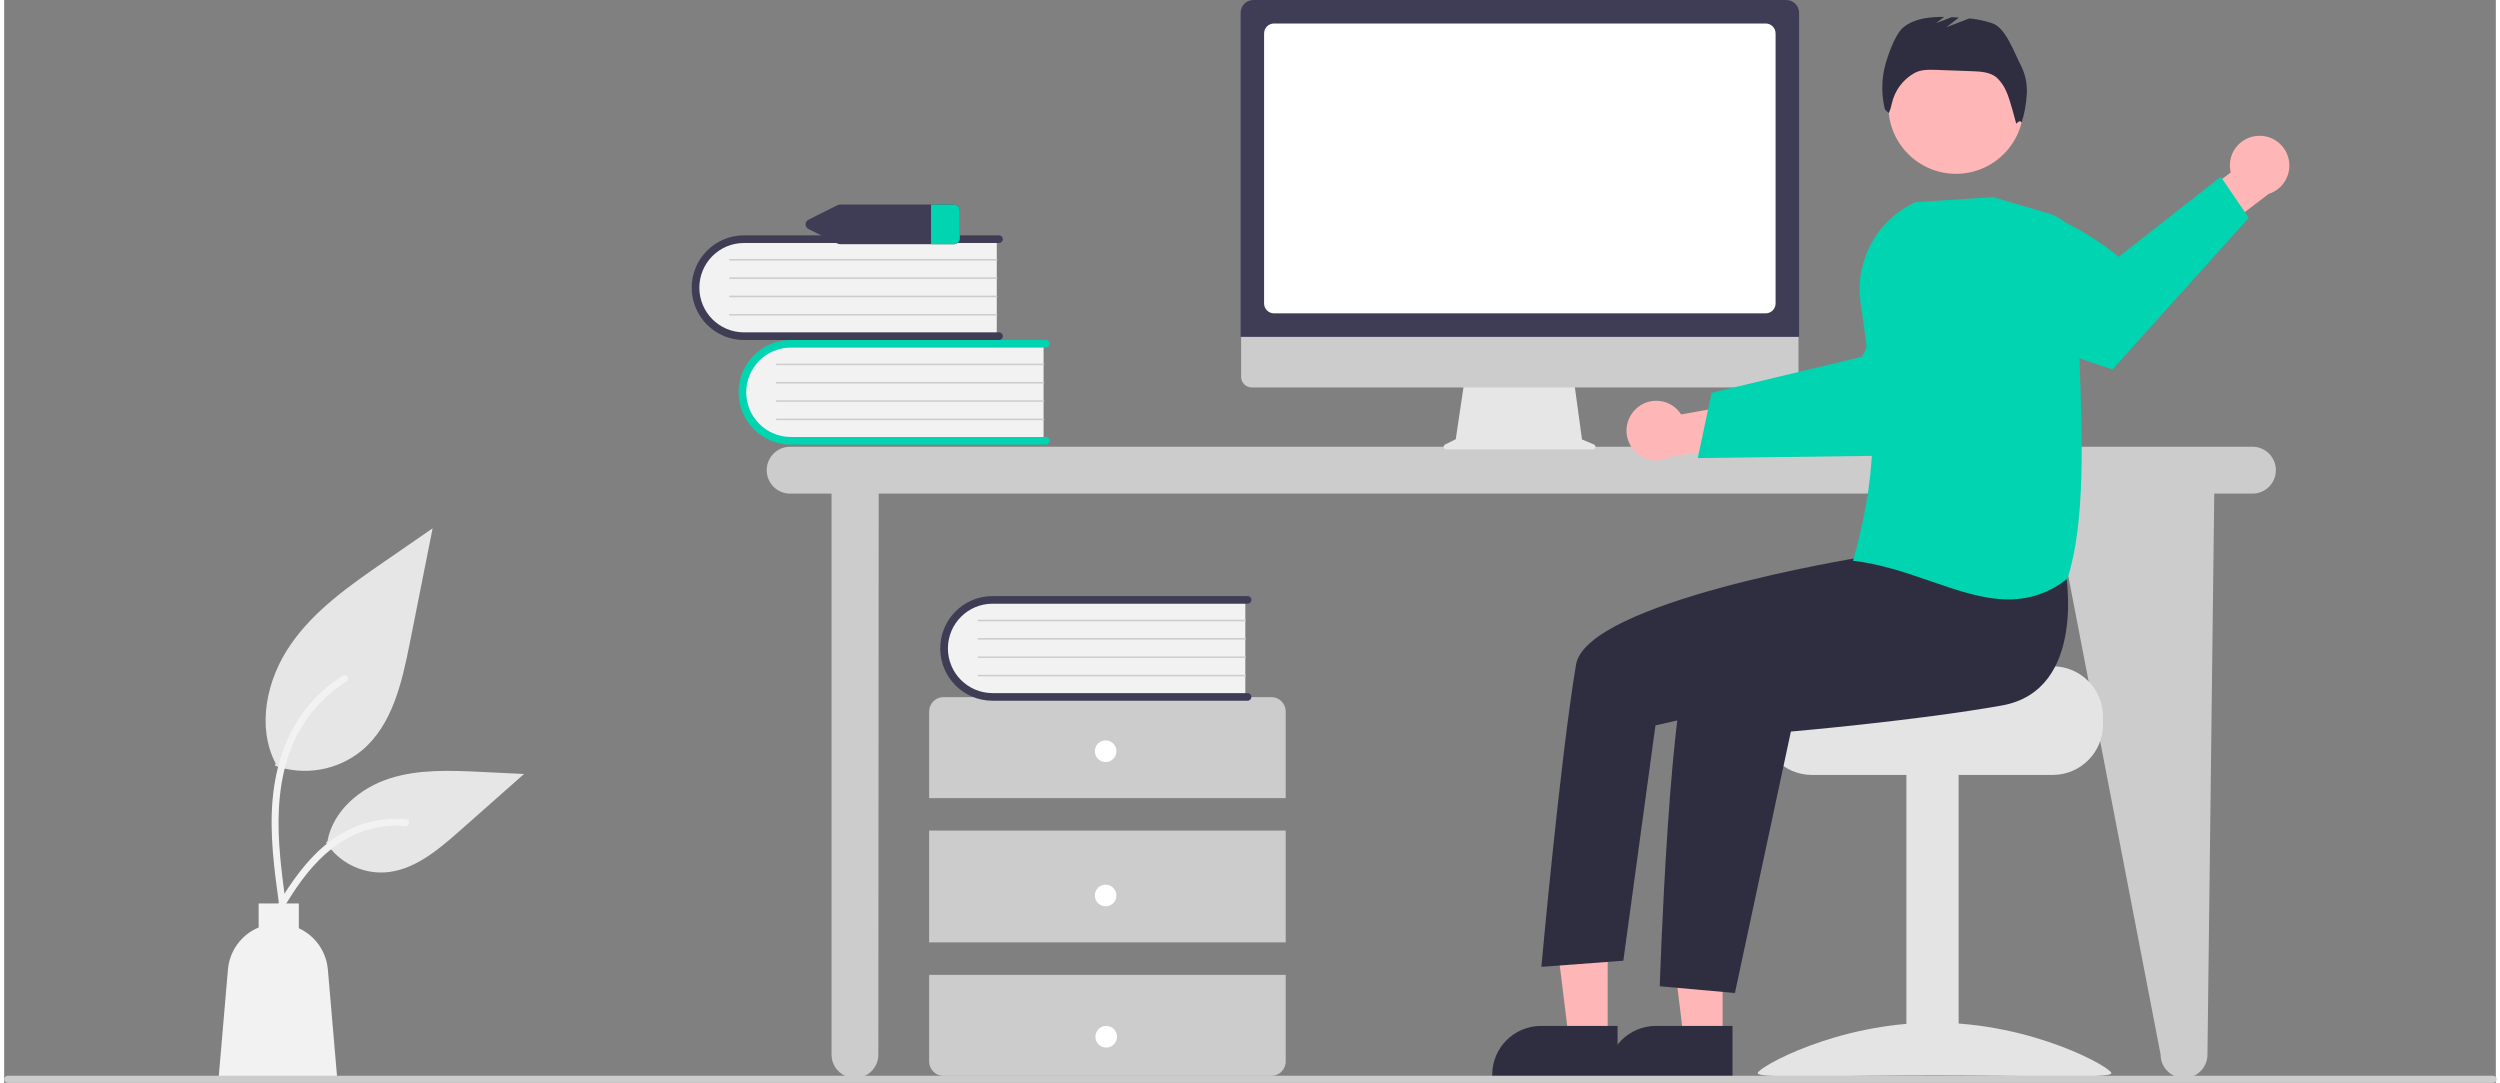 <?xml version="1.0" encoding="UTF-8"?>
<svg xmlns="http://www.w3.org/2000/svg" xmlns:xlink="http://www.w3.org/1999/xlink" width="300px" height="130px" viewBox="0 0 299 130" version="1.1">
<rect x="0" y="0" width="299" height="130" fill="#808080" stroke="none"/>
<g id="surface1">
<path style=" stroke:none;fill-rule:nonzero;fill:rgb(80%,80%,80%);fill-opacity:1;" d="M 269.797 53.609 L 94.312 53.609 C 92.762 53.609 91.504 54.867 91.504 56.422 C 91.504 57.977 92.762 59.234 94.312 59.234 L 99.285 59.234 L 99.285 126.551 C 99.285 128.105 100.543 129.363 102.094 129.363 C 103.645 129.363 104.902 128.105 104.902 126.551 L 104.945 59.234 L 245.789 59.234 L 258.773 126.551 C 258.773 128.105 260.031 129.363 261.586 129.363 C 263.137 129.363 264.395 128.105 264.395 126.551 L 265.211 59.234 L 269.797 59.234 C 271.348 59.234 272.605 57.977 272.605 56.422 C 272.605 54.867 271.348 53.609 269.797 53.609 Z M 269.797 53.609 "/>
<path style=" stroke:none;fill-rule:nonzero;fill:rgb(94.902%,94.902%,94.902%);fill-opacity:1;" d="M 124.73 41.07 L 124.73 52.984 L 94.926 52.984 C 91.637 53.102 88.883 50.527 88.77 47.234 C 88.652 43.945 91.227 41.184 94.512 41.07 C 94.648 41.066 94.785 41.066 94.926 41.07 Z M 124.73 41.07 "/>
<path style=" stroke:none;fill-rule:nonzero;fill:rgb(0%,83.137%,69.02%);fill-opacity:1;" d="M 125.465 52.895 C 125.465 53.148 125.258 53.352 125.004 53.352 L 94.395 53.352 C 90.934 53.352 88.129 50.539 88.129 47.074 C 88.129 43.609 90.934 40.797 94.395 40.797 L 125.004 40.797 C 125.168 40.797 125.32 40.883 125.402 41.023 C 125.484 41.168 125.484 41.34 125.402 41.484 C 125.32 41.625 125.168 41.711 125.004 41.711 L 94.395 41.711 C 91.438 41.715 89.047 44.117 89.047 47.074 C 89.047 50.031 91.438 52.43 94.395 52.438 L 125.004 52.438 C 125.258 52.438 125.465 52.641 125.465 52.895 Z M 125.465 52.895 "/>
<path style=" stroke:none;fill-rule:nonzero;fill:rgb(80%,80%,80%);fill-opacity:1;" d="M 124.73 43.82 L 92.699 43.82 C 92.648 43.82 92.609 43.781 92.609 43.73 C 92.609 43.68 92.648 43.637 92.699 43.637 L 124.73 43.637 C 124.781 43.637 124.82 43.68 124.82 43.73 C 124.82 43.777 124.781 43.82 124.73 43.82 Z M 124.73 43.82 "/>
<path style=" stroke:none;fill-rule:nonzero;fill:rgb(80%,80%,80%);fill-opacity:1;" d="M 124.73 46.02 L 92.699 46.02 C 92.648 46.02 92.609 45.98 92.609 45.93 C 92.609 45.879 92.648 45.836 92.699 45.836 L 124.73 45.836 C 124.781 45.836 124.82 45.879 124.82 45.93 C 124.82 45.98 124.781 46.02 124.73 46.02 Z M 124.73 46.02 "/>
<path style=" stroke:none;fill-rule:nonzero;fill:rgb(80%,80%,80%);fill-opacity:1;" d="M 124.73 48.219 L 92.699 48.219 C 92.648 48.219 92.609 48.18 92.609 48.129 C 92.609 48.078 92.648 48.039 92.699 48.035 L 124.73 48.035 C 124.781 48.035 124.82 48.078 124.82 48.129 C 124.82 48.18 124.781 48.219 124.73 48.219 Z M 124.73 48.219 "/>
<path style=" stroke:none;fill-rule:nonzero;fill:rgb(80%,80%,80%);fill-opacity:1;" d="M 124.73 50.418 L 92.699 50.418 C 92.648 50.418 92.609 50.379 92.609 50.328 C 92.609 50.277 92.648 50.238 92.699 50.234 L 124.73 50.234 C 124.781 50.238 124.82 50.277 124.82 50.328 C 124.82 50.379 124.781 50.418 124.73 50.418 Z M 124.73 50.418 "/>
<path style=" stroke:none;fill-rule:nonzero;fill:rgb(94.902%,94.902%,94.902%);fill-opacity:1;" d="M 119.113 28.516 L 119.113 40.434 L 89.305 40.434 C 86.02 40.547 83.266 37.973 83.148 34.684 C 83.035 31.391 85.605 28.633 88.891 28.516 C 89.027 28.512 89.168 28.512 89.305 28.516 Z M 119.113 28.516 "/>
<path style=" stroke:none;fill-rule:nonzero;fill:rgb(24.706%,23.922%,33.725%);fill-opacity:1;" d="M 119.844 40.34 C 119.844 40.594 119.641 40.797 119.387 40.801 L 88.773 40.801 C 85.312 40.801 82.504 37.988 82.504 34.52 C 82.504 31.055 85.312 28.242 88.773 28.242 L 119.387 28.242 C 119.641 28.242 119.844 28.445 119.844 28.699 C 119.844 28.953 119.641 29.16 119.387 29.16 L 88.773 29.16 C 85.816 29.16 83.422 31.559 83.422 34.52 C 83.422 37.48 85.816 39.883 88.773 39.883 L 119.387 39.883 C 119.641 39.883 119.844 40.086 119.844 40.34 Z M 119.844 40.34 "/>
<path style=" stroke:none;fill-rule:nonzero;fill:rgb(80%,80%,80%);fill-opacity:1;" d="M 119.113 31.266 L 87.082 31.266 C 87.031 31.266 86.988 31.227 86.988 31.176 C 86.988 31.125 87.027 31.082 87.078 31.082 L 119.113 31.082 C 119.164 31.082 119.203 31.125 119.203 31.176 C 119.203 31.227 119.164 31.266 119.113 31.266 Z M 119.113 31.266 "/>
<path style=" stroke:none;fill-rule:nonzero;fill:rgb(80%,80%,80%);fill-opacity:1;" d="M 119.113 33.465 L 87.082 33.465 C 87.031 33.465 86.988 33.426 86.988 33.375 C 86.988 33.324 87.027 33.285 87.078 33.281 L 119.113 33.281 C 119.164 33.285 119.203 33.324 119.203 33.375 C 119.203 33.426 119.164 33.465 119.113 33.465 Z M 119.113 33.465 "/>
<path style=" stroke:none;fill-rule:nonzero;fill:rgb(80%,80%,80%);fill-opacity:1;" d="M 119.113 35.668 L 87.082 35.668 C 87.031 35.668 86.988 35.625 86.988 35.574 C 86.988 35.523 87.027 35.484 87.078 35.484 L 119.113 35.484 C 119.164 35.484 119.203 35.523 119.203 35.574 C 119.203 35.625 119.164 35.664 119.113 35.668 Z M 119.113 35.668 "/>
<path style=" stroke:none;fill-rule:nonzero;fill:rgb(80%,80%,80%);fill-opacity:1;" d="M 119.113 37.867 L 87.082 37.867 C 87.031 37.867 86.988 37.824 86.988 37.773 C 86.988 37.723 87.027 37.684 87.078 37.684 L 119.113 37.684 C 119.164 37.684 119.203 37.723 119.203 37.773 C 119.203 37.824 119.164 37.867 119.113 37.867 Z M 119.113 37.867 "/>
<path style=" stroke:none;fill-rule:nonzero;fill:rgb(80%,80%,80%);fill-opacity:1;" d="M 153.785 95.773 L 153.785 85.383 C 153.785 84.426 153.012 83.652 152.059 83.652 L 112.727 83.652 C 111.77 83.652 110.996 84.426 110.996 85.383 L 110.996 95.773 Z M 153.785 95.773 "/>
<path style=" stroke:none;fill-rule:nonzero;fill:rgb(80%,80%,80%);fill-opacity:1;" d="M 110.996 99.668 L 153.785 99.668 L 153.785 113.086 L 110.996 113.086 Z M 110.996 99.668 "/>
<path style=" stroke:none;fill-rule:nonzero;fill:rgb(80%,80%,80%);fill-opacity:1;" d="M 110.996 116.984 L 110.996 127.375 C 110.996 128.328 111.77 129.105 112.727 129.105 L 152.059 129.105 C 153.012 129.105 153.785 128.328 153.785 127.375 L 153.785 116.984 Z M 110.996 116.984 "/>
<path style=" stroke:none;fill-rule:nonzero;fill:rgb(100%,100%,100%);fill-opacity:1;" d="M 133.473 90.145 C 133.473 90.863 132.891 91.445 132.176 91.445 C 131.461 91.445 130.879 90.863 130.879 90.145 C 130.879 89.426 131.461 88.848 132.176 88.848 C 132.891 88.848 133.473 89.426 133.473 90.145 Z M 133.473 90.145 "/>
<path style=" stroke:none;fill-rule:nonzero;fill:rgb(100%,100%,100%);fill-opacity:1;" d="M 133.473 107.461 C 133.473 108.176 132.891 108.758 132.176 108.758 C 131.461 108.758 130.879 108.176 130.879 107.461 C 130.879 106.742 131.461 106.16 132.176 106.16 C 132.891 106.16 133.473 106.742 133.473 107.461 Z M 133.473 107.461 "/>
<path style=" stroke:none;fill-rule:nonzero;fill:rgb(100%,100%,100%);fill-opacity:1;" d="M 133.543 124.41 C 133.543 125.125 132.961 125.707 132.246 125.707 C 131.527 125.707 130.949 125.125 130.949 124.41 C 130.949 123.691 131.527 123.109 132.246 123.109 C 132.961 123.109 133.543 123.691 133.543 124.41 Z M 133.543 124.41 "/>
<path style=" stroke:none;fill-rule:nonzero;fill:rgb(94.902%,94.902%,94.902%);fill-opacity:1;" d="M 148.938 71.805 L 148.938 83.723 L 119.129 83.723 C 115.844 83.832 113.09 81.258 112.977 77.969 C 112.863 74.684 115.43 71.922 118.715 71.805 C 118.852 71.801 118.992 71.801 119.129 71.805 Z M 148.938 71.805 "/>
<path style=" stroke:none;fill-rule:nonzero;fill:rgb(24.706%,23.922%,33.725%);fill-opacity:1;" d="M 149.668 83.629 C 149.668 83.883 149.465 84.086 149.211 84.086 L 118.598 84.086 C 115.137 84.09 112.328 81.281 112.328 77.812 C 112.324 74.348 115.129 71.535 118.59 71.531 L 149.211 71.531 C 149.375 71.531 149.527 71.617 149.609 71.758 C 149.691 71.902 149.691 72.078 149.609 72.219 C 149.527 72.359 149.375 72.449 149.211 72.445 L 118.598 72.445 C 115.645 72.449 113.25 74.852 113.25 77.809 C 113.25 80.77 115.645 83.168 118.598 83.172 L 149.211 83.172 C 149.465 83.172 149.668 83.375 149.668 83.629 Z M 149.668 83.629 "/>
<path style=" stroke:none;fill-rule:nonzero;fill:rgb(80%,80%,80%);fill-opacity:1;" d="M 148.938 74.555 L 116.906 74.555 C 116.855 74.555 116.812 74.516 116.812 74.465 C 116.812 74.414 116.852 74.371 116.902 74.371 L 148.938 74.371 C 148.984 74.371 149.027 74.414 149.027 74.465 C 149.027 74.516 148.984 74.555 148.938 74.555 Z M 148.938 74.555 "/>
<path style=" stroke:none;fill-rule:nonzero;fill:rgb(80%,80%,80%);fill-opacity:1;" d="M 148.938 76.754 L 116.906 76.754 C 116.855 76.754 116.812 76.715 116.812 76.664 C 116.812 76.613 116.852 76.574 116.902 76.57 L 148.938 76.57 C 148.984 76.57 149.027 76.613 149.027 76.664 C 149.027 76.715 148.984 76.754 148.938 76.754 Z M 148.938 76.754 "/>
<path style=" stroke:none;fill-rule:nonzero;fill:rgb(80%,80%,80%);fill-opacity:1;" d="M 148.938 78.953 L 116.906 78.953 C 116.855 78.957 116.812 78.914 116.812 78.863 C 116.812 78.812 116.852 78.773 116.902 78.773 L 148.938 78.773 C 148.984 78.773 149.027 78.812 149.027 78.863 C 149.027 78.914 148.984 78.953 148.938 78.953 Z M 148.938 78.953 "/>
<path style=" stroke:none;fill-rule:nonzero;fill:rgb(80%,80%,80%);fill-opacity:1;" d="M 148.938 81.156 L 116.906 81.156 C 116.855 81.156 116.812 81.113 116.812 81.062 C 116.812 81.012 116.852 80.973 116.902 80.973 L 148.938 80.973 C 148.984 80.973 149.027 81.012 149.027 81.062 C 149.027 81.113 148.984 81.152 148.938 81.156 Z M 148.938 81.156 "/>
<path style=" stroke:none;fill-rule:nonzero;fill:rgb(24.706%,23.922%,33.725%);fill-opacity:1;" d="M 113.93 24.543 L 100.348 24.543 C 100.219 24.543 100.094 24.57 99.977 24.629 L 96.551 26.348 C 96.32 26.445 96.168 26.672 96.168 26.922 C 96.168 27.172 96.32 27.398 96.551 27.5 L 99.977 29.219 C 100.094 29.273 100.219 29.305 100.348 29.305 L 113.93 29.305 C 114.316 29.324 114.652 29.031 114.68 28.641 L 114.68 25.203 C 114.652 24.812 114.316 24.52 113.93 24.543 Z M 113.93 24.543 "/>
<path style=" stroke:none;fill-rule:nonzero;fill:rgb(0%,83.137%,69.02%);fill-opacity:1;" d="M 114.68 25.203 L 114.68 28.641 C 114.652 29.031 114.316 29.324 113.93 29.305 L 111.223 29.305 L 111.223 24.543 L 113.93 24.543 C 114.316 24.52 114.652 24.812 114.68 25.203 Z M 114.68 25.203 "/>
<path style=" stroke:none;fill-rule:nonzero;fill:rgb(90.196%,90.196%,90.196%);fill-opacity:1;" d="M 32.508 91.891 C 36.066 93.145 40.016 92.445 42.934 90.051 C 46.582 86.984 47.727 81.926 48.66 77.246 C 49.578 72.633 50.496 68.016 51.414 63.398 L 45.645 67.379 C 41.5 70.238 37.258 73.188 34.387 77.332 C 31.516 81.473 30.262 87.129 32.57 91.609 "/>
<path style=" stroke:none;fill-rule:nonzero;fill:rgb(94.902%,94.902%,94.902%);fill-opacity:1;" d="M 33.004 108.652 C 32.418 104.395 31.82 100.082 32.227 95.781 C 32.59 91.957 33.758 88.223 36.125 85.164 C 37.383 83.543 38.914 82.152 40.652 81.059 C 41.102 80.77 41.52 81.488 41.07 81.773 C 38.066 83.676 35.746 86.48 34.438 89.789 C 32.996 93.465 32.762 97.473 33.012 101.379 C 33.16 103.742 33.48 106.09 33.801 108.434 C 33.855 108.652 33.727 108.875 33.512 108.945 C 33.293 109.004 33.066 108.875 33.004 108.652 Z M 33.004 108.652 "/>
<path style=" stroke:none;fill-rule:nonzero;fill:rgb(90.196%,90.196%,90.196%);fill-opacity:1;" d="M 38.625 101.121 C 40.148 103.441 42.773 104.797 45.547 104.699 C 49.051 104.531 51.973 102.082 54.602 99.758 L 62.383 92.879 L 57.234 92.629 C 53.531 92.453 49.734 92.289 46.207 93.43 C 42.68 94.574 39.43 97.328 38.785 100.98 "/>
<path style=" stroke:none;fill-rule:nonzero;fill:rgb(94.902%,94.902%,94.902%);fill-opacity:1;" d="M 31.352 111.102 C 34.164 106.125 37.422 100.59 43.242 98.82 C 44.863 98.332 46.559 98.156 48.246 98.305 C 48.777 98.352 48.645 99.172 48.113 99.125 C 45.289 98.891 42.469 99.637 40.133 101.238 C 37.883 102.773 36.129 104.906 34.645 107.168 C 33.738 108.555 32.926 109.996 32.109 111.441 C 31.852 111.902 31.09 111.566 31.352 111.102 Z M 31.352 111.102 "/>
<path style=" stroke:none;fill-rule:nonzero;fill:rgb(94.902%,94.902%,94.902%);fill-opacity:1;" d="M 26.852 116.344 C 27.043 114.102 28.465 112.156 30.539 111.297 L 30.539 108.418 L 35.359 108.418 L 35.359 111.387 C 37.324 112.289 38.656 114.184 38.844 116.344 L 39.977 129.539 L 25.719 129.539 Z M 26.852 116.344 "/>
<path style=" stroke:none;fill-rule:nonzero;fill:rgb(90.196%,90.196%,90.196%);fill-opacity:1;" d="M 190.773 53.336 L 189.34 52.734 L 188.355 45.535 L 175.258 45.535 L 174.191 52.703 L 172.906 53.348 C 172.781 53.41 172.715 53.551 172.746 53.688 C 172.781 53.828 172.902 53.926 173.043 53.926 L 190.656 53.926 C 190.801 53.926 190.926 53.82 190.953 53.68 C 190.98 53.535 190.906 53.395 190.773 53.336 Z M 190.773 53.336 "/>
<path style=" stroke:none;fill-rule:nonzero;fill:rgb(80%,80%,80%);fill-opacity:1;" d="M 214.051 46.492 L 149.703 46.492 C 149 46.488 148.434 45.918 148.434 45.215 L 148.434 36.129 L 215.32 36.129 L 215.32 45.215 C 215.32 45.918 214.754 46.488 214.051 46.492 Z M 214.051 46.492 "/>
<path style=" stroke:none;fill-rule:nonzero;fill:rgb(24.706%,23.922%,33.725%);fill-opacity:1;" d="M 215.391 40.422 L 148.375 40.422 L 148.375 1.539 C 148.375 0.691 149.062 0 149.91 0 L 213.852 0 C 214.699 0 215.387 0.691 215.391 1.539 Z M 215.391 40.422 "/>
<path style=" stroke:none;fill-rule:nonzero;fill:rgb(100%,100%,100%);fill-opacity:1;" d="M 211.387 37.602 L 152.375 37.602 C 151.723 37.598 151.191 37.07 151.191 36.414 L 151.191 4.008 C 151.191 3.355 151.723 2.824 152.375 2.82 L 211.387 2.82 C 212.039 2.824 212.57 3.355 212.57 4.008 L 212.57 36.414 C 212.57 37.07 212.039 37.598 211.387 37.602 Z M 211.387 37.602 "/>
<path style=" stroke:none;fill-rule:nonzero;fill:rgb(100%,71.373%,71.373%);fill-opacity:1;" d="M 195.844 49.035 C 196.617 48.32 197.664 47.984 198.703 48.121 C 199.746 48.254 200.676 48.844 201.238 49.73 L 209.223 48.309 L 211.266 52.957 L 199.969 54.805 C 198.383 55.676 196.398 55.227 195.348 53.754 C 194.297 52.281 194.508 50.254 195.844 49.035 Z M 195.844 49.035 "/>
<path style=" stroke:none;fill-rule:nonzero;fill:rgb(0%,83.137%,69.02%);fill-opacity:1;" d="M 203.234 54.969 L 211.555 54.863 L 212.609 54.852 L 229.539 54.637 C 229.539 54.637 234.137 50.242 238.141 45.723 L 237.578 41.656 C 237.031 37.668 235.055 34.012 232.02 31.375 C 226.285 35.211 222.961 42.805 222.961 42.805 L 212.465 45.32 L 211.414 45.574 L 204.891 47.133 Z M 203.234 54.969 "/>
<path style=" stroke:none;fill-rule:nonzero;fill:rgb(89.412%,89.412%,89.412%);fill-opacity:1;" d="M 245.832 79.953 L 230.301 79.953 C 230.301 80.617 213.32 81.16 213.32 81.16 C 212.945 81.441 212.605 81.766 212.301 82.125 C 211.395 83.207 210.902 84.578 210.902 85.988 L 210.902 86.957 C 210.906 90.289 213.602 92.992 216.934 92.992 L 245.832 92.992 C 249.16 92.988 251.855 90.289 251.859 86.957 L 251.859 85.988 C 251.855 82.656 249.16 79.957 245.832 79.953 Z M 245.832 79.953 "/>
<path style=" stroke:none;fill-rule:nonzero;fill:rgb(89.412%,89.412%,89.412%);fill-opacity:1;" d="M 228.266 92.754 L 234.535 92.754 L 234.535 128.996 L 228.266 128.996 Z M 228.266 92.754 "/>
<path style=" stroke:none;fill-rule:nonzero;fill:rgb(89.412%,89.412%,89.412%);fill-opacity:1;" d="M 210.422 128.777 C 210.422 129.453 219.922 129.039 231.645 129.039 C 243.363 129.039 252.863 129.453 252.863 128.777 C 252.863 128.098 243.363 122.719 231.645 122.719 C 219.922 122.719 210.422 128.098 210.422 128.777 Z M 210.422 128.777 "/>
<path style=" stroke:none;fill-rule:nonzero;fill:rgb(100%,71.373%,71.373%);fill-opacity:1;" d="M 206.211 124.637 L 201.547 124.637 L 199.324 106.609 L 206.211 106.609 Z M 206.211 124.637 "/>
<path style=" stroke:none;fill-rule:nonzero;fill:rgb(18.431%,18.039%,25.49%);fill-opacity:1;" d="M 207.402 129.164 L 192.355 129.164 L 192.355 128.973 C 192.355 125.734 194.977 123.109 198.211 123.109 L 207.402 123.109 Z M 207.402 129.164 "/>
<path style=" stroke:none;fill-rule:nonzero;fill:rgb(100%,71.373%,71.373%);fill-opacity:1;" d="M 192.422 124.637 L 187.754 124.637 L 185.535 106.609 L 192.422 106.609 Z M 192.422 124.637 "/>
<path style=" stroke:none;fill-rule:nonzero;fill:rgb(18.431%,18.039%,25.49%);fill-opacity:1;" d="M 193.609 129.164 L 178.566 129.164 L 178.566 128.973 C 178.566 125.734 181.188 123.109 184.422 123.109 L 193.609 123.109 Z M 193.609 129.164 "/>
<path style=" stroke:none;fill-rule:nonzero;fill:rgb(100%,71.373%,71.373%);fill-opacity:1;" d="M 242.332 12.734 C 242.332 17.223 238.699 20.859 234.219 20.859 C 229.738 20.859 226.105 17.223 226.105 12.734 C 226.105 8.25 229.738 4.609 234.219 4.609 C 238.699 4.609 242.332 8.25 242.332 12.734 Z M 242.332 12.734 "/>
<path style=" stroke:none;fill-rule:nonzero;fill:rgb(18.431%,18.039%,25.49%);fill-opacity:1;" d="M 247.348 68.41 C 247.348 68.41 250.07 82.824 239.715 84.66 C 229.355 86.496 214.406 87.785 214.406 87.785 L 207.691 119.16 L 198.672 118.352 C 198.672 118.352 199.871 80.586 202.82 77.633 C 205.77 74.676 224.418 65.832 224.418 65.832 Z M 247.348 68.41 "/>
<path style=" stroke:none;fill-rule:nonzero;fill:rgb(18.431%,18.039%,25.49%);fill-opacity:1;" d="M 227.121 62.367 L 222.59 66.918 C 222.59 66.918 189.883 72.195 188.621 79.762 C 186.715 91.184 184.465 116.023 184.465 116.023 L 194.301 115.285 L 198.156 87.047 L 213.891 83.465 L 231.789 73.691 Z M 227.121 62.367 "/>
<path style=" stroke:none;fill-rule:nonzero;fill:rgb(18.431%,18.039%,25.49%);fill-opacity:1;" d="M 242.023 7.887 C 241.223 6.371 240.207 3.355 238.59 2.797 C 237.691 2.5 236.766 2.301 235.824 2.207 L 233.074 3.266 L 234.57 2.102 C 234.281 2.082 233.988 2.07 233.699 2.059 L 231.844 2.77 L 232.793 2.031 C 231.062 2.016 229.281 2.195 227.941 3.25 C 226.801 4.148 225.668 7.551 225.484 8.992 C 225.289 10.371 225.359 11.777 225.688 13.133 L 226.156 13.578 C 226.32 13.199 226.445 12.809 226.523 12.402 C 226.867 10.879 227.828 9.57 229.184 8.793 L 229.207 8.777 C 229.996 8.336 230.953 8.355 231.855 8.387 L 236.145 8.543 C 237.176 8.578 238.285 8.645 239.09 9.293 C 239.602 9.77 240.004 10.355 240.27 11.004 C 240.668 11.809 241.449 14.859 241.449 14.859 C 241.449 14.859 241.891 14.281 242.102 14.711 C 242.441 13.594 242.648 12.441 242.719 11.273 C 242.785 10.105 242.547 8.934 242.023 7.887 Z M 242.023 7.887 "/>
<path style=" stroke:none;fill-rule:nonzero;fill:rgb(100%,71.373%,71.373%);fill-opacity:1;" d="M 270.398 16.305 C 269.352 16.375 268.391 16.902 267.77 17.754 C 267.148 18.602 266.938 19.68 267.188 20.703 L 260.664 25.523 L 262.621 30.207 L 271.742 23.27 C 273.461 22.723 274.504 20.969 274.16 19.191 C 273.816 17.414 272.203 16.172 270.398 16.305 Z M 270.398 16.305 "/>
<path style=" stroke:none;fill-rule:nonzero;fill:rgb(0%,83.137%,69.02%);fill-opacity:1;" d="M 269.352 26.145 L 252.996 44.336 C 252.996 44.336 245.172 41.828 239.125 39.109 L 236.406 30.75 C 235.777 28.812 235.508 26.773 235.613 24.734 C 244 22.5 253.75 30.816 253.75 30.816 L 265.996 21.211 Z M 269.352 26.145 "/>
<path style=" stroke:none;fill-rule:nonzero;fill:rgb(0%,83.137%,69.02%);fill-opacity:1;" d="M 231.188 69.75 C 228.27 68.742 225.254 67.699 221.996 67.309 L 221.859 67.289 L 221.895 67.156 C 225.266 55.309 224.426 47.73 222.773 36.344 C 222.051 31.301 224.73 26.387 229.355 24.262 L 229.375 24.254 L 238.668 23.66 L 238.691 23.66 L 245.449 25.652 C 247.449 26.246 248.809 28.102 248.77 30.188 C 248.695 33.934 248.852 38.113 249.016 42.535 C 249.387 52.465 249.766 62.73 247.602 69.391 L 247.59 69.426 L 247.562 69.449 C 245.57 71.07 243.078 71.949 240.512 71.93 C 237.48 71.93 234.383 70.855 231.188 69.75 Z M 231.188 69.75 "/>
<path style=" stroke:none;fill-rule:nonzero;fill:rgb(80%,80%,80%);fill-opacity:1;" d="M 298.668 129.949 L 0.434 129.949 C 0.195 129.949 0 129.758 0 129.516 C 0 129.277 0.195 129.086 0.434 129.086 L 298.668 129.086 C 298.906 129.086 299.102 129.277 299.102 129.516 C 299.102 129.758 298.906 129.949 298.668 129.949 Z M 298.668 129.949 "/>
</g>
</svg>
